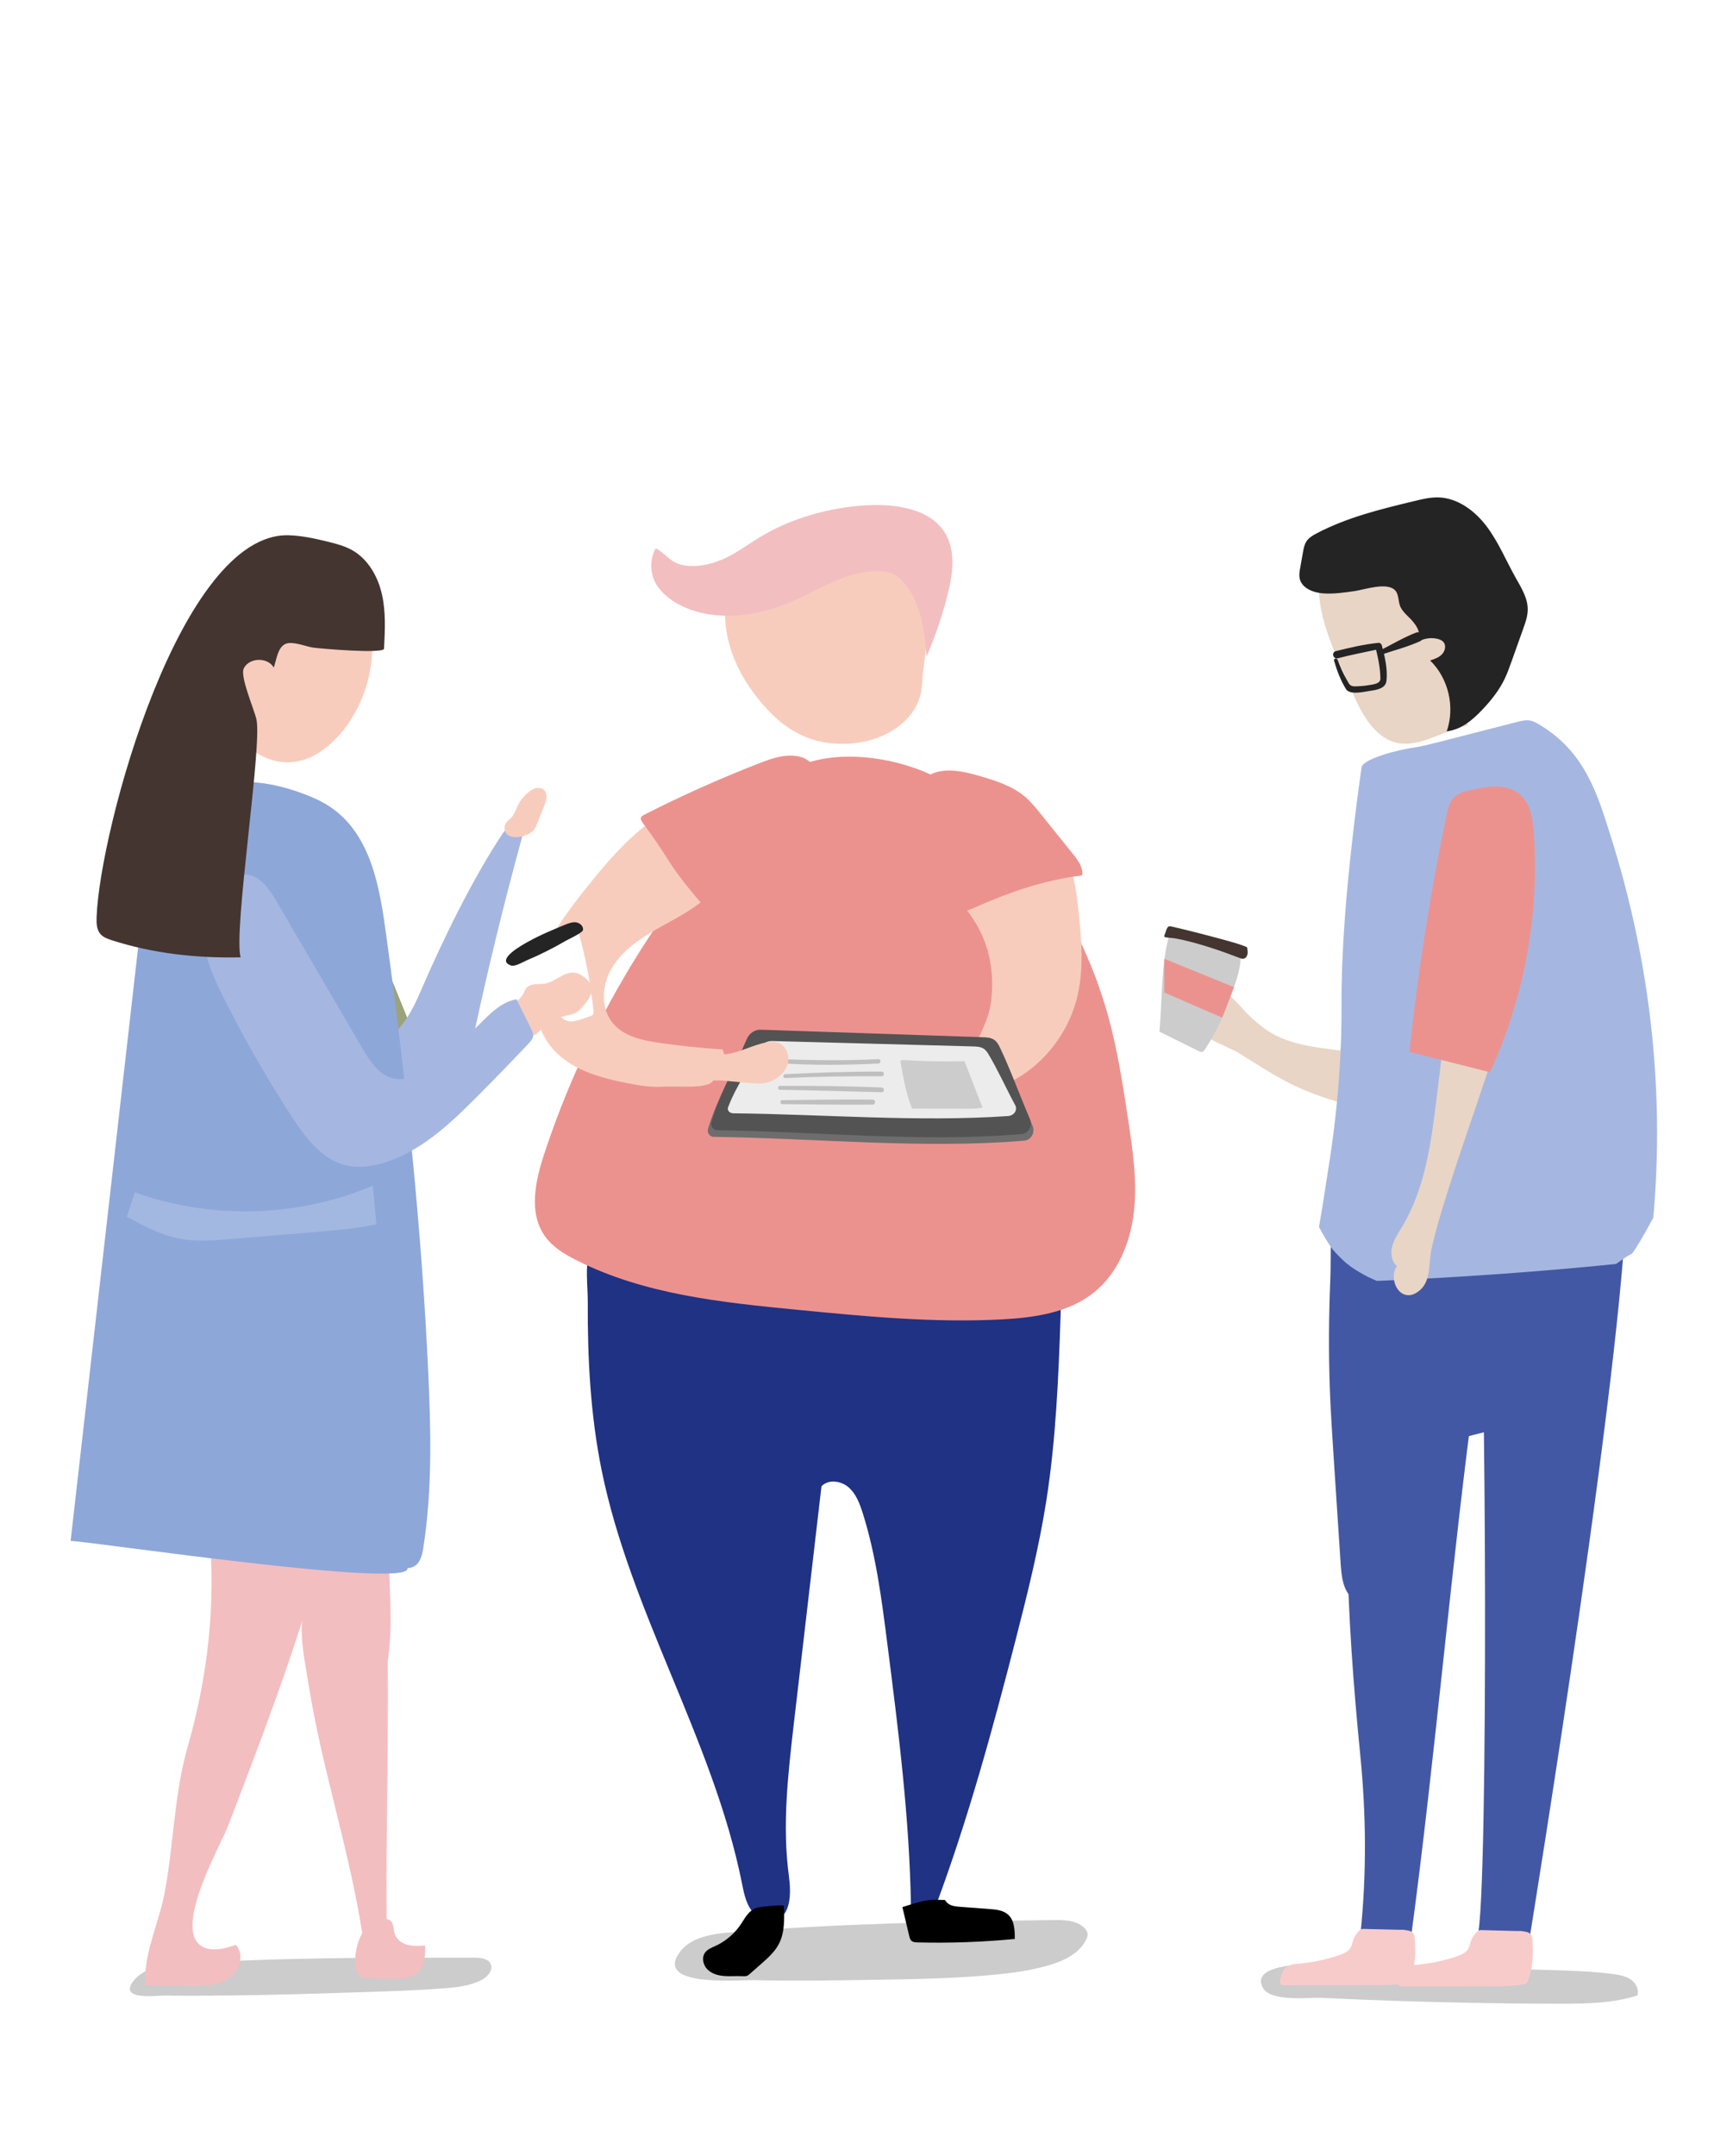 <?xml version="1.0" encoding="utf-8"?>
<!-- Generator: Adobe Illustrator 25.4.1, SVG Export Plug-In . SVG Version: 6.00 Build 0)  -->
<svg version="1.1" id="Ebene_1" xmlns="http://www.w3.org/2000/svg" xmlns:xlink="http://www.w3.org/1999/xlink" x="0px" y="0px"
	 viewBox="0 0 251 312" style="enable-background:new 0 0 251 312;" xml:space="preserve">
<style type="text/css">
	.st0{fill:#FFFFFF;}
	.st1{clip-path:url(#SVGID_00000173883303250706268400000013769232549699107499_);}
	.st2{filter:url(#Adobe_OpacityMaskFilter);}
	.st3{clip-path:url(#SVGID_00000061449601108351840290000012074295434443756188_);}
	.st4{clip-path:url(#SVGID_00000042702245502893243300000010195012380772557204_);}
	.st5{clip-path:url(#SVGID_00000146482074787315699830000014568706531714034340_);}
	.st6{clip-path:url(#SVGID_00000054987153620083244040000012247499603573003690_);}
	.st7{clip-path:url(#SVGID_00000118375419558342793710000013204562174390512797_);}
	.st8{clip-path:url(#SVGID_00000093896356581098892580000001370898505583315134_);}
	.st9{clip-path:url(#SVGID_00000042008319013299848030000004306071307738091425_);}
	
		.st10{clip-path:url(#SVGID_00000105392711203141987940000011486146843545835701_);fill:url(#SVGID_00000114793500779019281140000006606458598817849771_);}
	
		.st11{clip-path:url(#SVGID_00000061449601108351840290000012074295434443756188_);mask:url(#SVGID_00000059270853164931987580000015385418061318647170_);fill:url(#SVGID_00000155128063580331285910000006374358550856494224_);}
	.st12{fill:#CCCCCC;}
	.st13{fill:#1F3284;}
	.st14{fill:#EC928E;}
	.st15{fill:#F8CCBC;}
	.st16{fill:#F3BEC0;}
	.st17{fill:#6D6D6D;}
	.st18{fill:#535353;}
	.st19{fill:#ECECEC;}
	.st20{fill:#BFBFBF;}
	.st21{clip-path:url(#SVGID_00000000920482324624632340000000976418655165742976_);}
	.st22{filter:url(#Adobe_OpacityMaskFilter_00000089539199624552181020000006144030416373451145_);}
	.st23{clip-path:url(#SVGID_00000174571115394319943860000007701690947885576585_);}
	.st24{clip-path:url(#SVGID_00000019675959316079526820000017854928712688489131_);}
	.st25{clip-path:url(#SVGID_00000156577363701758404960000015248873006022533560_);}
	.st26{clip-path:url(#SVGID_00000093153432452245377870000009472570328329598872_);}
	.st27{clip-path:url(#SVGID_00000105396184935838368670000000390272676802366381_);}
	.st28{clip-path:url(#SVGID_00000094594810241474842890000002439161335477414027_);}
	.st29{clip-path:url(#SVGID_00000114758809657594258610000008818160885179928766_);}
	
		.st30{clip-path:url(#SVGID_00000078043824661677678400000013807318583452688006_);fill:url(#SVGID_00000070095201266372646030000014711196620130143151_);}
	
		.st31{clip-path:url(#SVGID_00000174571115394319943860000007701690947885576585_);mask:url(#SVGID_00000160190895530259248910000003088933917347266742_);fill:url(#SVGID_00000176723409213679935970000008596332901095053738_);}
	.st32{fill:#4358A4;}
	.st33{fill:#E9D5C5;}
	.st34{fill:#A5B7E1;}
	.st35{fill:#F8CBCB;}
	.st36{fill:#242424;}
	.st37{fill:#443530;}
	.st38{clip-path:url(#SVGID_00000147222410448017516810000016758746572176511667_);}
	.st39{filter:url(#Adobe_OpacityMaskFilter_00000021119261588132745880000013512540790502177976_);}
	.st40{clip-path:url(#SVGID_00000172427025349644998900000011303285802746054537_);}
	.st41{clip-path:url(#SVGID_00000057116640250842182690000013872465708652058286_);}
	.st42{clip-path:url(#SVGID_00000118374405265878034990000006761095588531909255_);}
	.st43{clip-path:url(#SVGID_00000000200350221870102140000009746752159838651778_);}
	.st44{clip-path:url(#SVGID_00000103982533466920618260000017000526235363046842_);}
	.st45{clip-path:url(#SVGID_00000131366483438879053410000002676971211580082816_);}
	.st46{clip-path:url(#SVGID_00000052090676437729931160000007558305024479829940_);}
	
		.st47{clip-path:url(#SVGID_00000059269927953200582230000000723563019901871532_);fill:url(#SVGID_00000056397558901251713060000002798954364650524861_);}
	
		.st48{clip-path:url(#SVGID_00000172427025349644998900000011303285802746054537_);mask:url(#SVGID_00000102520771053270772580000004704808789454953389_);fill:url(#SVGID_00000168082114142951107820000007737695572067992461_);}
	.st49{fill:#9BA37B;}
	.st50{fill:#8EA7D9;}
	.st51{opacity:0.19;fill:#FFFFFF;enable-background:new    ;}
</style>
<polyline class="st0" points="250.5,-0.5 250.5,311.5 -0.5,311.5 -0.5,-0.5 "/>
<g>
	<g>
		<g>
			<g>
				<g>
					<defs>
						<polygon id="SVGID_1_" points="1,1 2,1 1,2 						"/>
					</defs>
					<clipPath id="SVGID_00000007426483422530816650000009979123633862158476_">
						<use xlink:href="#SVGID_1_"  style="overflow:visible;"/>
					</clipPath>
				</g>
				<g>
					<defs>
						<polygon id="SVGID_00000093143731611451018670000002135175406422988186_" points="1,1 2,1 1,2 						"/>
					</defs>
					<defs>
						<polygon id="SVGID_00000104706283745385754950000007164748458571915178_" points="-1,-1 -2,-1 -1,-2 						"/>
					</defs>
					<clipPath id="SVGID_00000012460186019974916890000011154721599531979436_">
						<use xlink:href="#SVGID_00000093143731611451018670000002135175406422988186_"  style="overflow:visible;"/>
					</clipPath>
					
						<clipPath id="SVGID_00000020382207832011575500000016665968707727287207_" style="clip-path:url(#SVGID_00000012460186019974916890000011154721599531979436_);">
						<use xlink:href="#SVGID_00000104706283745385754950000007164748458571915178_"  style="overflow:visible;"/>
					</clipPath>
					<defs>
						<filter id="Adobe_OpacityMaskFilter" filterUnits="userSpaceOnUse" x="97.75" y="277.89" width="59.77" height="8.78">
							<feColorMatrix  type="matrix" values="1 0 0 0 0  0 1 0 0 0  0 0 1 0 0  0 0 0 1 0"/>
						</filter>
					</defs>
					
						<mask maskUnits="userSpaceOnUse" x="97.75" y="277.89" width="59.77" height="8.78" id="SVGID_00000059270853164931987580000015385418061318647170_">
						<g class="st2">
							<g>
								<g>
									<defs>
										<polygon id="SVGID_00000060753514117082995030000015128106794459897998_" points="1,1 2,1 1,2 										"/>
									</defs>
									<defs>
										<polygon id="SVGID_00000151513270511756547280000015126888471283113092_" points="-1,-1 -2,-1 -1,-2 										"/>
									</defs>
									
										<clipPath id="SVGID_00000112616508809441524780000012056984983314972840_" style="clip-path:url(#SVGID_00000020382207832011575500000016665968707727287207_);">
										<use xlink:href="#SVGID_00000060753514117082995030000015128106794459897998_"  style="overflow:visible;"/>
									</clipPath>
									
										<clipPath id="SVGID_00000104698834330173442110000014197717631094421649_" style="clip-path:url(#SVGID_00000112616508809441524780000012056984983314972840_);">
										<use xlink:href="#SVGID_00000151513270511756547280000015126888471283113092_"  style="overflow:visible;"/>
									</clipPath>
								</g>
								<g>
									<defs>
										<polygon id="SVGID_00000075879061919109323020000018356601913671331979_" points="1,1 2,1 1,2 										"/>
									</defs>
									<defs>
										<polygon id="SVGID_00000077303461947446909070000014331567287484227762_" points="-1,-1 -2,-1 -1,-2 										"/>
									</defs>
									<defs>
										<polygon id="SVGID_00000133510163322700077930000013717241515677068970_" points="1,1 2,1 1,2 										"/>
									</defs>
									
										<clipPath id="SVGID_00000049925302666871143190000012359379549062810258_" style="clip-path:url(#SVGID_00000020382207832011575500000016665968707727287207_);">
										<use xlink:href="#SVGID_00000075879061919109323020000018356601913671331979_"  style="overflow:visible;"/>
									</clipPath>
									
										<clipPath id="SVGID_00000062153423000213895820000005329044300612644024_" style="clip-path:url(#SVGID_00000049925302666871143190000012359379549062810258_);">
										<use xlink:href="#SVGID_00000077303461947446909070000014331567287484227762_"  style="overflow:visible;"/>
									</clipPath>
									
										<clipPath id="SVGID_00000041989869116862823310000016733466384115585171_" style="clip-path:url(#SVGID_00000062153423000213895820000005329044300612644024_);">
										<use xlink:href="#SVGID_00000133510163322700077930000013717241515677068970_"  style="overflow:visible;"/>
									</clipPath>
								</g>
								<g>
									<defs>
										<polygon id="SVGID_00000057131198144331166250000014173415259705025706_" points="1,1 2,1 1,2 										"/>
									</defs>
									<defs>
										<polygon id="SVGID_00000165232632027852171210000002197716611870999448_" points="-1,-1 -2,-1 -1,-2 										"/>
									</defs>
									<defs>
										<polygon id="SVGID_00000036936694127902439990000001610884557378810283_" points="1,1 2,1 1,2 										"/>
									</defs>
									<defs>
										<polygon id="SVGID_00000096020179522493654600000017389196045661017001_" points="-1,-1 -2,-1 -1,-2 										"/>
									</defs>
									
										<clipPath id="SVGID_00000052798938634583475300000010542579647158678455_" style="clip-path:url(#SVGID_00000020382207832011575500000016665968707727287207_);">
										<use xlink:href="#SVGID_00000057131198144331166250000014173415259705025706_"  style="overflow:visible;"/>
									</clipPath>
									
										<clipPath id="SVGID_00000071550415312954161150000014835916083231713956_" style="clip-path:url(#SVGID_00000052798938634583475300000010542579647158678455_);">
										<use xlink:href="#SVGID_00000165232632027852171210000002197716611870999448_"  style="overflow:visible;"/>
									</clipPath>
									
										<clipPath id="SVGID_00000051375665130594569060000011090819606735071139_" style="clip-path:url(#SVGID_00000071550415312954161150000014835916083231713956_);">
										<use xlink:href="#SVGID_00000036936694127902439990000001610884557378810283_"  style="overflow:visible;"/>
									</clipPath>
									
										<clipPath id="SVGID_00000176034029215913052580000000261101435376059016_" style="clip-path:url(#SVGID_00000051375665130594569060000011090819606735071139_);">
										<use xlink:href="#SVGID_00000096020179522493654600000017389196045661017001_"  style="overflow:visible;"/>
									</clipPath>
									
										<linearGradient id="SVGID_00000161604176614450936390000017311781997803231165_" gradientUnits="userSpaceOnUse" x1="97.748" y1="282.276" x2="157.522" y2="282.276">
										<stop  offset="0" style="stop-color:#4D4D4D"/>
										<stop  offset="1" style="stop-color:#000000"/>
									</linearGradient>
									
										<path style="clip-path:url(#SVGID_00000176034029215913052580000000261101435376059016_);fill:url(#SVGID_00000161604176614450936390000017311781997803231165_);" d="
										M126.76,286.54c5.64-0.09,11.28-0.18,16.9-0.7c2.81-0.26,5.62-0.62,8.33-1.43c2.13-0.63,4.34-1.68,5.32-3.68
										c0.14-0.28,0.25-0.6,0.2-0.91s-0.24-0.57-0.46-0.79c-1.14-1.11-2.91-1.16-4.5-1.14c-15.55,0.21-31.11,0.51-46.62,1.77
										c-2.79,0.23-5.94,0.69-7.55,2.98c-3.5,5,8.57,3.91,10.74,3.95C115,286.73,120.88,286.64,126.76,286.54z"/>
								</g>
							</g>
						</g>
					</mask>
					
						<linearGradient id="SVGID_00000103232029100600682160000000914613432911601052_" gradientUnits="userSpaceOnUse" x1="97.748" y1="282.276" x2="157.522" y2="282.276">
						<stop  offset="0" style="stop-color:#4D4D4D"/>
						<stop  offset="1" style="stop-color:#000000"/>
					</linearGradient>
					
						<path style="clip-path:url(#SVGID_00000020382207832011575500000016665968707727287207_);mask:url(#SVGID_00000059270853164931987580000015385418061318647170_);fill:url(#SVGID_00000103232029100600682160000000914613432911601052_);" d="
						M126.76,286.54c5.64-0.09,11.28-0.18,16.9-0.7c2.81-0.26,5.62-0.62,8.33-1.43c2.13-0.63,4.34-1.68,5.32-3.68
						c0.14-0.28,0.25-0.6,0.2-0.91s-0.24-0.57-0.46-0.79c-1.14-1.11-2.91-1.16-4.5-1.14c-15.55,0.21-31.11,0.51-46.62,1.77
						c-2.79,0.23-5.94,0.69-7.55,2.98c-3.5,5,8.57,3.91,10.74,3.95C115,286.73,120.88,286.64,126.76,286.54z"/>
				</g>
			</g>
		</g>
		<path class="st12" d="M126.76,286.54c5.64-0.09,11.28-0.18,16.9-0.7c2.81-0.26,5.62-0.62,8.33-1.43c2.13-0.63,4.34-1.68,5.32-3.68
			c0.14-0.28,0.25-0.6,0.2-0.91s-0.24-0.57-0.46-0.79c-1.14-1.11-2.91-1.16-4.5-1.14c-15.55,0.21-31.11,0.51-46.62,1.77
			c-2.79,0.23-5.94,0.69-7.55,2.98c-3.5,5,8.57,3.91,10.74,3.95C115,286.73,120.88,286.64,126.76,286.54z"/>
		<g>
			<path class="st13" d="M87.13,212.75c4.19,20.64,16.14,39.07,20.31,59.71c0.27,1.35,0.53,2.74,1.28,3.88
				c0.76,1.15,2.17,1.98,3.49,1.62c2.39-0.65,2.38-3.99,2.05-6.44c-0.99-7.32-0.13-14.75,0.72-22.09c1.33-11.44,2.66-22.88,4-34.32
				c0.99-1.03,2.81-0.8,3.9,0.13c1.09,0.93,1.62,2.34,2.06,3.71c1.93,6.09,2.75,12.47,3.56,18.81c1.62,12.68,3.24,25.4,3.44,38.18
				c1.16,0.07,2.32,0.15,3.48,0.22c4.74-12.66,8.31-25.73,11.68-38.82c1.7-6.63,3.36-13.28,4.43-20.04c1.4-8.89,1.78-17.9,2.08-26.9
				c0.06-1.82,0.08-3.77-0.96-5.27c-0.93-1.34-2.52-2.03-4.04-2.61c-13.12-5.03-27.23-6.91-41.23-8c-3.93-0.31-7.92-0.55-11.8,0.15
				c-3.07,0.56-6.4,1.76-8.69,3.96c-2.6,2.49-1.75,6.44-1.76,9.87C85.09,196.64,85.52,204.79,87.13,212.75z"/>
			<path class="st14" d="M78.84,166.96c-1.3,3.93-2.32,8.57,0.08,11.95c1.13,1.59,2.86,2.63,4.6,3.5c9.8,4.95,21.03,6.1,31.96,7.16
				c9.85,0.96,19.74,1.91,29.62,1.39c4.71-0.25,9.67-0.95,13.34-3.9c3.5-2.8,5.31-7.29,5.8-11.74c0.49-4.45-0.19-8.95-0.86-13.38
				c-0.74-4.86-1.49-9.73-2.77-14.48c-2.23-8.25-6.07-16.06-11.26-22.85c-3.91-5.12-8.69-9.75-14.53-12.49
				c-5.53-2.6-13.92-3.8-19.68-1c-5.75,2.79-11.03,10.81-14.87,15.75C90.92,138.88,83.61,152.49,78.84,166.96z"/>
			<path class="st15" d="M133.63,97.83c-0.05,1.05-0.11,2.1-0.42,3.12c-0.73,2.42-2.92,4.59-5.9,5.75
				c-2.97,1.17-6.68,1.29-9.76,0.28c-3.04-1-5.28-2.96-7.07-5.02c-3.73-4.32-5.91-9.45-5.38-14.55c0.08-0.76,0.24-1.55,0.88-2.15
				c0.92-0.86,2.56-1.05,4.03-1.19c4.84-0.44,18.27-3.49,22.26-1.16C136.22,85.23,133.83,94.6,133.63,97.83z"/>
			<path class="st16" d="M94.48,83.18c0.71,3.01,4.53,5.28,8.63,5.8c4.09,0.52,8.32-0.46,11.88-2.04c3.81-1.69,7.37-4.14,11.81-4.28
				c0.82-0.03,1.66,0.04,2.38,0.32c0.79,0.32,1.35,0.88,1.81,1.45c2.53,3.14,2.91,6.94,3.22,10.58c1.36-3.16,2.43-6.38,3.2-9.65
				c0.85-3.56,1.08-7.74-2.46-10.25c-2.7-1.91-6.83-2.23-10.55-1.9c-5.24,0.47-10.28,2.07-14.35,4.54c-1.62,0.98-3.09,2.1-4.84,2.95
				c-1.75,0.85-3.87,1.43-5.93,1.15c-2.28-0.31-2.72-1.7-4.31-2.49C94.3,80.49,94.19,81.97,94.48,83.18z"/>
			<path class="st15" d="M141.72,134.31c-1.44-2.66-3.59-4.85-5.4-7.28c-1.81-2.43-3.32-5.29-3.16-8.31s2.53-6.07,5.56-6.05
				c1.25,0.01,2.44,0.51,3.55,1.07c3.64,1.82,6.93,4.32,9.67,7.34c1.06,1.17,2.05,2.44,2.73,3.87c1,2.1,1.28,4.47,1.53,6.78
				c0.43,4.07,0.79,8.23-0.1,12.22c-1.27,5.7-5.36,10.82-10.76,13.1c-1.16,0.49-2.92,1.33-4.03,0.71c-1.18-0.66-1.39-2.2-1.14-3.35
				c0.67-3.18,2.84-5.81,3.33-9.19C144.03,141.52,143.53,137.63,141.72,134.31z"/>
			<path class="st15" d="M135.43,156.64c-0.23,0.16-0.46,0.33-0.64,0.55c-0.44,0.55-0.46,1.3-0.46,2c0,1.11,0.11,2.44,1.07,3
				c0.44,0.26,0.96,0.29,1.47,0.32c0.53,0.03,1.05,0.06,1.58,0.09c0.57,0.03,1.18,0.05,1.65-0.26c0.49-0.32,0.71-0.91,0.9-1.46
				c0.47-1.35,0.94-2.69,1.4-4.04c0.08-0.23,0.16-0.49,0.05-0.7c-0.06-0.13-0.19-0.23-0.3-0.32c-1.12-0.86-1.65-1.3-3.09-0.98
				C137.89,155.09,136.3,155.77,135.43,156.64z"/>
			<path d="M146.01,277.11c-0.71-0.64-1.74-0.74-2.69-0.81c-1.41-0.11-2.83-0.21-4.24-0.32c-0.61-0.05-1.25-0.1-1.74-0.46
				c-0.2-0.14-0.35-0.33-0.48-0.53c-0.44,0-0.89-0.02-1.32-0.03c-1.63-0.03-3.26,0.57-4.84,1.06c0.33,1.38,0.65,2.77,0.98,4.15
				c0.06,0.27,0.14,0.57,0.36,0.75s0.53,0.2,0.82,0.21c4.71,0.12,9.43-0.05,14.12-0.5C146.98,279.37,146.94,277.95,146.01,277.11z"
				/>
			<path d="M113.53,275.86c0.08,1.87,0.14,3.83-0.72,5.49c-0.61,1.17-1.63,2.07-2.62,2.94c-0.52,0.46-1.04,0.91-1.56,1.37
				c-0.14,0.13-0.29,0.26-0.48,0.32c-0.2,0.07-0.41,0.05-0.62,0.04c-0.89-0.05-1.79,0.05-2.68-0.03c-0.89-0.07-1.81-0.34-2.43-0.99
				s-0.82-1.74-0.27-2.44c0.36-0.46,0.93-0.67,1.46-0.91c1.54-0.71,2.88-1.87,3.79-3.3c0.58-0.9,1.1-1.85,2.15-2.22
				C109.9,276,113.52,275.59,113.53,275.86z"/>
			<g>
				<g id="XMLID_4400_">
					<path id="XMLID_4403_" class="st17" d="M145.19,152.73c-0.22-0.45-0.45-0.91-0.83-1.21c-0.5-0.39-1.15-0.42-1.77-0.44
						c-10.93-0.36-21.86-0.73-32.79-1.09c-0.89-0.03-1.69,0.53-2.06,1.38c-1.77,4.15-3.87,7.64-5.19,11.98
						c-0.18,0.59,0.24,1.19,0.82,1.19c14.75,0.19,30.27,1.79,44.99,0.55c1-0.08,1.61-1.22,1.18-2.18
						C148.09,159.61,146.65,155.72,145.19,152.73z"/>
					<path id="XMLID_4402_" class="st18" d="M144.9,151.77c-0.21-0.45-0.44-0.91-0.82-1.21c-0.49-0.39-1.13-0.42-1.74-0.44
						c-10.72-0.36-21.45-0.73-32.17-1.09c-0.87-0.03-1.66,0.53-2.02,1.38c-1.74,4.15-3.8,7.64-5.1,11.98
						c-0.18,0.59,0.24,1.19,0.81,1.19c14.48,0.19,29.7,1.79,44.14,0.55c0.98-0.08,1.58-1.22,1.16-2.18
						C147.74,158.65,146.33,154.76,144.9,151.77z"/>
					<path id="XMLID_4401_" class="st19" d="M143.2,152.64c-0.19-0.32-0.4-0.65-0.74-0.87c-0.44-0.28-1.02-0.3-1.57-0.32
						c-9.67-0.26-19.34-0.52-29.02-0.78c-0.79-0.02-1.49,0.38-1.82,0.99c-1.57,2.98-3.42,5.49-4.6,8.61
						c-0.16,0.42,0.21,0.85,0.73,0.86c13.06,0.14,26.78,1.29,39.81,0.4c0.89-0.06,1.42-0.87,1.05-1.57
						C145.76,157.59,144.49,154.79,143.2,152.64z"/>
				</g>
				<path id="XMLID_4399_" class="st12" d="M130.47,153.52c-0.05,0.08-0.04,0.18-0.02,0.27c0.39,2.26,0.79,4.54,1.65,6.67
					c2.59,0,5.18,0.01,7.77,0.01c0.82,0,1.64,0,2.44-0.16c-0.87-2.24-1.75-4.48-2.62-6.72c-2.96,0.08-5.92,0.02-8.87-0.17
					C130.69,153.42,130.54,153.42,130.47,153.52z"/>
				<path id="XMLID_4398_" class="st20" d="M127.22,153.29c-4.76,0.25-9.49,0.17-14.26,0c-0.38-0.01-0.37,0.56,0,0.58
					c4.74,0.35,9.51,0.28,14.26,0.06C127.63,153.91,127.63,153.26,127.22,153.29z"/>
				<path id="XMLID_4397_" class="st20" d="M127.7,155.1c-4.66-0.02-9.33,0.13-13.98,0.37c-0.36,0.02-0.36,0.57,0,0.56
					c4.66-0.22,9.32-0.28,13.98-0.26C128.13,155.76,128.13,155.1,127.7,155.1z"/>
				<path id="XMLID_4396_" class="st20" d="M127.7,157.4c-4.91-0.22-9.83-0.25-14.74-0.24c-0.36,0-0.36,0.56,0,0.57
					c4.91,0.07,9.83,0.24,14.74,0.35C128.14,158.09,128.13,157.42,127.7,157.4z"/>
				<path id="XMLID_4395_" class="st20" d="M126.4,159.15c-4.36-0.05-8.73,0.04-13.09,0.08c-0.37,0-0.37,0.57,0,0.57
					c4.36,0.04,8.73,0.12,13.09,0.07C126.86,159.86,126.86,159.15,126.4,159.15z"/>
			</g>
			<path class="st15" d="M108.34,156.73c0.81,0.07,1.63,0.15,2.43,0.01c0.67-0.12,1.31-0.39,1.86-0.78
				c0.86-0.62,1.52-1.59,1.56-2.65s-0.62-2.16-1.64-2.45c-0.47-0.13-0.97-0.09-1.45-0.01c-2.15,0.38-4.12,1.61-6.3,1.76
				c-0.8,0.06-1.7,0-2.28,0.55c-0.32,0.31-0.47,0.75-0.55,1.19c-0.09,0.48-0.1,0.99,0.14,1.42c0.45,0.81,1.77,0.55,2.54,0.62
				C105.88,156.5,107.11,156.62,108.34,156.73z"/>
			<path class="st15" d="M94.02,119.07c-3.61,2.72-6.54,6.21-9.35,9.75c-2.6,3.27-5.16,6.7-6.44,10.68s-1.07,8.67,1.53,11.94
				c2.62,3.31,7.03,4.54,11.17,5.34c1.65,0.32,3.33,0.6,5.01,0.5c1.87-0.12,4.86,0.24,6.64-0.35c0.95-0.32,0.96-1.24,1.68-1.94
				s0.89-2.24,0.37-3.1c-3.03-0.2-6.04-0.51-9.05-0.94c-2.49-0.36-5.2-0.91-6.81-2.85c-1.74-2.09-1.63-5.28-0.33-7.67
				c1.29-2.39,3.55-4.11,5.88-5.5c2.33-1.39,4.82-2.54,6.98-4.19c3.69-2.83,19.22-14.05,14.8-18.79
				C112.64,108.22,97.06,116.78,94.02,119.07z"/>
			<path class="st14" d="M156.74,126.7c0.17-1.13-0.59-2.16-1.3-3.05c-1.55-1.93-3.11-3.86-4.66-5.79c-0.74-0.93-1.5-1.86-2.41-2.62
				c-1.83-1.52-4.17-2.25-6.45-2.92c-2.6-0.76-5.64-1.41-7.84,0.18c-1.5,1.09-2.19,3.04-2.19,4.9s0.61,3.66,1.27,5.39
				c0.99,2.58,2.04,5.27,3.42,7.67c1.17,2.01,2.45,1.86,4.42,0.97C146.1,129.16,151.17,127.37,156.74,126.7z"/>
			<path class="st14" d="M96.73,124.4c1.69,2.68,3.77,5.09,5.84,7.49c0.16,0.19,0.36,0.39,0.6,0.4c0.19,0.01,0.36-0.11,0.52-0.23
				c1.63-1.25,2.73-3.05,4.15-4.53c2.8-2.94,6.85-4.66,9.06-8.07c1.26-1.94,1.81-4.33,1.53-6.63c-0.1-0.8-0.31-1.62-0.82-2.24
				c-0.72-0.88-1.93-1.23-3.07-1.23c-1.63-0.01-3.19,0.57-4.7,1.16c-4.3,1.67-8.53,3.51-12.69,5.5c-1.03,0.49-2.05,0.99-3.07,1.51
				c-1.34,0.68-1.66,0.67-0.8,1.83C94.51,121.01,95.63,122.65,96.73,124.4z"/>
		</g>
	</g>
	<g>
		<g>
			<g>
				<g>
					<defs>
						<polygon id="SVGID_00000153676662815631220740000006444305671021850000_" points="1,1 2,1 1,2 						"/>
					</defs>
					<clipPath id="SVGID_00000157265710768725564810000000217032165655469213_">
						<use xlink:href="#SVGID_00000153676662815631220740000006444305671021850000_"  style="overflow:visible;"/>
					</clipPath>
				</g>
				<g>
					<defs>
						<polygon id="SVGID_00000121994843378095101980000001945791310022519208_" points="1,1 2,1 1,2 						"/>
					</defs>
					<defs>
						<polygon id="SVGID_00000045608647271761350450000004932937346277394304_" points="-1,-1 -2,-1 -1,-2 						"/>
					</defs>
					<clipPath id="SVGID_00000072266862005939160660000008350999051521328574_">
						<use xlink:href="#SVGID_00000121994843378095101980000001945791310022519208_"  style="overflow:visible;"/>
					</clipPath>
					
						<clipPath id="SVGID_00000124844524504988573390000006724735990241801608_" style="clip-path:url(#SVGID_00000072266862005939160660000008350999051521328574_);">
						<use xlink:href="#SVGID_00000045608647271761350450000004932937346277394304_"  style="overflow:visible;"/>
					</clipPath>
					<defs>
						
							<filter id="Adobe_OpacityMaskFilter_00000043428237344241387100000008750213838574154379_" filterUnits="userSpaceOnUse" x="182.63" y="284.34" width="54.61" height="5.66">
							<feColorMatrix  type="matrix" values="1 0 0 0 0  0 1 0 0 0  0 0 1 0 0  0 0 0 1 0"/>
						</filter>
					</defs>
					
						<mask maskUnits="userSpaceOnUse" x="182.63" y="284.34" width="54.61" height="5.66" id="SVGID_00000160190895530259248910000003088933917347266742_">
						<g style="filter:url(#Adobe_OpacityMaskFilter_00000043428237344241387100000008750213838574154379_);">
							<g>
								<g>
									<defs>
										<polygon id="SVGID_00000031177616467460135000000013438481443575679651_" points="1,1 2,1 1,2 										"/>
									</defs>
									<defs>
										<polygon id="SVGID_00000018928236502700992880000003545836118986709125_" points="-1,-1 -2,-1 -1,-2 										"/>
									</defs>
									
										<clipPath id="SVGID_00000025427887248454978150000005833714708489974420_" style="clip-path:url(#SVGID_00000124844524504988573390000006724735990241801608_);">
										<use xlink:href="#SVGID_00000031177616467460135000000013438481443575679651_"  style="overflow:visible;"/>
									</clipPath>
									
										<clipPath id="SVGID_00000019671927267978811590000015702340479556093118_" style="clip-path:url(#SVGID_00000025427887248454978150000005833714708489974420_);">
										<use xlink:href="#SVGID_00000018928236502700992880000003545836118986709125_"  style="overflow:visible;"/>
									</clipPath>
								</g>
								<g>
									<defs>
										<polygon id="SVGID_00000057869325458692422190000016780833192433547408_" points="1,1 2,1 1,2 										"/>
									</defs>
									<defs>
										<polygon id="SVGID_00000032638474033077571190000003890432677673851050_" points="-1,-1 -2,-1 -1,-2 										"/>
									</defs>
									<defs>
										<polygon id="SVGID_00000076580211811707380640000010607342747611250586_" points="1,1 2,1 1,2 										"/>
									</defs>
									
										<clipPath id="SVGID_00000118365565097519132850000016758896959760883643_" style="clip-path:url(#SVGID_00000124844524504988573390000006724735990241801608_);">
										<use xlink:href="#SVGID_00000057869325458692422190000016780833192433547408_"  style="overflow:visible;"/>
									</clipPath>
									
										<clipPath id="SVGID_00000018230050296936063790000011478504458736373143_" style="clip-path:url(#SVGID_00000118365565097519132850000016758896959760883643_);">
										<use xlink:href="#SVGID_00000032638474033077571190000003890432677673851050_"  style="overflow:visible;"/>
									</clipPath>
									
										<clipPath id="SVGID_00000075850279785999061550000000742413282887162773_" style="clip-path:url(#SVGID_00000018230050296936063790000011478504458736373143_);">
										<use xlink:href="#SVGID_00000076580211811707380640000010607342747611250586_"  style="overflow:visible;"/>
									</clipPath>
								</g>
								<g>
									<defs>
										<polygon id="SVGID_00000103236037265429205750000005026771017220106914_" points="1,1 2,1 1,2 										"/>
									</defs>
									<defs>
										<polygon id="SVGID_00000097470500292626739190000007596635985889928862_" points="-1,-1 -2,-1 -1,-2 										"/>
									</defs>
									<defs>
										<polygon id="SVGID_00000018228885794375013440000018119446992316227485_" points="1,1 2,1 1,2 										"/>
									</defs>
									<defs>
										<polygon id="SVGID_00000068667371233938361310000014046345875620651920_" points="-1,-1 -2,-1 -1,-2 										"/>
									</defs>
									
										<clipPath id="SVGID_00000129194058610476050850000008082081798605545387_" style="clip-path:url(#SVGID_00000124844524504988573390000006724735990241801608_);">
										<use xlink:href="#SVGID_00000103236037265429205750000005026771017220106914_"  style="overflow:visible;"/>
									</clipPath>
									
										<clipPath id="SVGID_00000138539255490417155130000016984278548329120940_" style="clip-path:url(#SVGID_00000129194058610476050850000008082081798605545387_);">
										<use xlink:href="#SVGID_00000097470500292626739190000007596635985889928862_"  style="overflow:visible;"/>
									</clipPath>
									
										<clipPath id="SVGID_00000176009135641546891990000007411605366611790488_" style="clip-path:url(#SVGID_00000138539255490417155130000016984278548329120940_);">
										<use xlink:href="#SVGID_00000018228885794375013440000018119446992316227485_"  style="overflow:visible;"/>
									</clipPath>
									
										<clipPath id="SVGID_00000072267757179484136470000001774938680997517985_" style="clip-path:url(#SVGID_00000176009135641546891990000007411605366611790488_);">
										<use xlink:href="#SVGID_00000068667371233938361310000014046345875620651920_"  style="overflow:visible;"/>
									</clipPath>
									
										<linearGradient id="SVGID_00000181072535682927162190000007741907002386240138_" gradientUnits="userSpaceOnUse" x1="182.626" y1="287.17" x2="237.233" y2="287.17">
										<stop  offset="0" style="stop-color:#4D4D4D"/>
										<stop  offset="1" style="stop-color:#000000"/>
									</linearGradient>
									
										<path style="clip-path:url(#SVGID_00000072267757179484136470000001774938680997517985_);fill:url(#SVGID_00000181072535682927162190000007741907002386240138_);" d="
										M225.95,290c3.77,0,7.62-0.04,11.21-1.2c0.27-0.85-0.24-1.8-0.98-2.31c-0.74-0.5-1.66-0.66-2.54-0.78
										c-3.03-0.4-6.08-0.49-9.13-0.58c-11.87-0.36-23.75-0.71-35.63-0.79c-1.49-0.01-7.71,0.39-5.94,3.41
										c1.18,2.02,6.68,1.32,8.6,1.41c7.31,0.35,14.64,0.59,21.96,0.72C217.64,289.96,221.79,290,225.95,290z"/>
								</g>
							</g>
						</g>
					</mask>
					
						<linearGradient id="SVGID_00000157996367466683151470000008230299050362109883_" gradientUnits="userSpaceOnUse" x1="182.626" y1="287.17" x2="237.233" y2="287.17">
						<stop  offset="0" style="stop-color:#4D4D4D"/>
						<stop  offset="1" style="stop-color:#000000"/>
					</linearGradient>
					
						<path style="clip-path:url(#SVGID_00000124844524504988573390000006724735990241801608_);mask:url(#SVGID_00000160190895530259248910000003088933917347266742_);fill:url(#SVGID_00000157996367466683151470000008230299050362109883_);" d="
						M225.95,290c3.77,0,7.62-0.04,11.21-1.2c0.27-0.85-0.24-1.8-0.98-2.31c-0.74-0.5-1.66-0.66-2.54-0.78
						c-3.03-0.4-6.08-0.49-9.13-0.58c-11.87-0.36-23.75-0.71-35.63-0.79c-1.49-0.01-7.71,0.39-5.94,3.41
						c1.18,2.02,6.68,1.32,8.6,1.41c7.31,0.35,14.64,0.59,21.96,0.72C217.64,289.96,221.79,290,225.95,290z"/>
				</g>
			</g>
		</g>
		<path class="st12" d="M225.95,290c3.77,0,7.62-0.04,11.21-1.2c0.27-0.85-0.24-1.8-0.98-2.31c-0.74-0.5-1.66-0.66-2.54-0.78
			c-3.03-0.4-6.08-0.49-9.13-0.58c-11.87-0.36-23.75-0.71-35.63-0.79c-1.49-0.01-7.71,0.39-5.94,3.41c1.18,2.02,6.68,1.32,8.6,1.41
			c7.31,0.35,14.64,0.59,21.96,0.72C217.64,289.96,221.79,290,225.95,290z"/>
		<g>
			<path class="st32" d="M235.61,169.86c0,0,0.66-10.51-18.38-9.76c-0.37,0.01-0.73,0.03-1.08,0.04c-0.13,0.07-0.26,0.15-0.39,0.22
				c-0.27,0.7-0.5,1.42-0.69,2.14c-0.05,0.2-0.11,0.51-0.15,0.8c-0.13,1.14-0.09,0.64,0,0c0.03-0.23,0.06-0.53,0.1-0.9
				c-0.05,0.47-0.16,0.93-0.22,1.4c-0.58,4.2-0.45,8.43-0.82,12.64c-0.31,3.59-1.05,7.17-1.82,10.73c0.74-0.03,1.59-0.03,2.07,0.15
				c0.95,0.35,1.41,87.43-0.23,92.86l7.58,0.08C221.56,280.25,236.25,190.81,235.61,169.86z"/>
			<g>
				<path class="st33" d="M214.82,120.98c-2.21-0.32-4.57,0.85-5.65,2.81c-0.69,1.26-0.87,2.73-1.05,4.16
					c-0.63,5.08-1.43,10.15-2.39,15.18c-0.65,3.41-0.72,10.19-5.55,10.53c-1.81,0.13-3.66-1.23-5.44-1.51
					c-2.92-0.46-5.67-0.62-8.49-1.65c-2.27-0.83-3.79-2.03-5.49-3.68c-1.03-1-2.45-2.97-3.82-3.35c-0.98-0.27-2.22,0.87-1.6,1.67
					c-1.22-0.73-2.96,0.44-3.01,1.86c-0.11,2.72,5.26,4.27,7.16,5.45c2.95,1.83,5.84,3.78,9.04,5.16
					c5.03,2.16,10.48,3.37,15.96,3.48c0.97,0.02,1.99-0.01,2.81-0.52c1.76-1.08,2.72-3.62,4.05-5.17c1.24-1.44,1.9-2.41,2.47-4.3
					c1.56-5.17,2.92-10.5,3.94-15.8C218.71,130.81,222.03,122.03,214.82,120.98z"/>
				<path class="st32" d="M192.61,201.13c0.13,3.36,0.35,6.71,0.57,10.07c0.33,5.02,0.66,10.04,0.99,15.05
					c0.11,1.6,0.25,3.32,1.23,4.59c0.1,0.13,0.22,0.26,0.37,0.32c0.52,0.2,0.93-0.46,1.11-0.99c2.09-6.31,5.2-12.29,9.18-17.62
					c1.01-1.36,2.12-2.71,3.59-3.56c1.11-0.64,2.36-0.96,3.6-1.27c2.48-0.62,4.96-1.25,7.44-1.87c1.45-0.37,2.96-0.76,4.1-1.73
					c0.9-0.77,1.49-1.82,2.06-2.86c2.89-5.23,5.82-10.54,7.29-16.34c1.08-4.23,1.35-8.62,1.28-12.99c-0.01-0.43-0.02-0.88-0.18-1.28
					c-0.21-0.56-0.68-0.98-1.18-1.31c-1.87-1.24-4.23-1.39-6.47-1.49c-8.5-0.38-17.17-0.56-25.51,1.44
					c-2.56,0.61-6.93,1.23-8.17,3.95c-1.52,3.34-1.06,8.51-1.24,12.12C192.45,190.61,192.42,195.87,192.61,201.13z"/>
				<g>
					<g>
						<path class="st32" d="M209.97,195.3c-4.76-0.64-9.51-1.28-14.27-1.92c-0.24-0.6,0.95,0.02,0.87,0.65
							c-2.49,19.87-1.54,40.04,0.45,60.04c0.86,8.62,0.92,17.26,0.02,25.85c1.96,0.21,5.33,0.52,7.29,0.73
							c3.6-26.77,5.79-53.63,9.4-80.39c0.18-1.35,0.29-2.92-0.75-3.91C212.21,195.63,211.05,195.45,209.97,195.3z"/>
					</g>
				</g>
				<path class="st33" d="M203.8,107.64c2.84-0.1,5.74-2.02,8.8-2.65c-0.8-2.48,0.16-5.13,0.42-7.73c0.34-3.51-0.63-6.99-1.65-10.36
					c-0.83-2.72-1.75-5.52-3.7-7.59c-0.39-0.41-0.83-0.8-1.38-0.94c-0.47-0.12-0.96-0.05-1.44,0.03c-3.36,0.52-12.67,0.9-13.56,4.67
					c-1.21,5.17,2.34,12.01,4.33,16.57c0.94,2.15,1.91,4.35,3.56,6.02C200.71,107.21,202.24,107.7,203.8,107.64z"/>
				<path class="st34" d="M236.33,181.46l0.06-0.05c0.04-0.04,0.07-0.07,0.1-0.11c0.07-0.11,0.15-0.22,0.23-0.33
					c1-1.53,1.86-3.13,2.74-4.74c1.65-18.56-0.46-37.29-6.27-55.52c-1.83-5.73-3.63-12.03-10.47-15.97c-0.35-0.2-0.72-0.4-1.17-0.47
					c-0.57-0.09-1.16,0.05-1.71,0.19c-3.69,0.95-7.38,1.89-11.08,2.84c-0.74,0.19-1.47,0.38-2.22,0.55
					c-0.78,0.18-1.57,0.33-2.38,0.45c-1.36,0.19-6.77,1.48-6.96,2.78c-0.47,3.32-0.9,6.63-1.28,9.96
					c-0.94,8.21-1.65,16.41-1.62,24.65c0.03,8.21-0.73,16.41-2.08,24.55c-0.1,0.63-0.59,3.94-1.18,7.33
					c0.03,0.06,0.06,0.12,0.09,0.18c0.48,0.9,0.99,1.77,1.55,2.62c0.05,0.08,0.15,0.22,0.26,0.36c0.05,0.06,0.1,0.12,0.13,0.16
					c0.64,0.73,1.33,1.42,2.06,2.06c0.06,0.05,0.16,0.14,0.27,0.25c-1-0.94,0.06,0.01,0.36,0.21c0.76,0.51,1.54,0.97,2.35,1.39
					c0.2,0.11,1.02,0.45,1.1,0.5c0.08,0.03,0.17,0.06,0.26,0.09c11.58-0.48,23.13-1.3,34.59-2.45
					C234.78,182.43,235.56,181.85,236.33,181.46z"/>
				<path class="st35" d="M197.56,279.18c-0.12,0-0.24,0-0.34,0.02c-0.15,0.04-0.25,0.13-0.34,0.22c-0.42,0.41-0.73,0.87-0.89,1.36
					c-0.16,0.45-0.2,0.94-0.54,1.34c-0.38,0.45-1.07,0.72-1.74,0.94c-1.75,0.57-3.62,0.96-5.54,1.14c-0.43,0.04-0.86,0.07-1.25,0.2
					c-1.09,0.37-1.36,1.34-1.51,2.18c-0.04,0.24-0.05,0.54,0.24,0.67c0.16,0.07,0.36,0.08,0.55,0.08c5.48-0.01,7.82-0.01,13.31-0.02
					c1.34,0,2.72-0.04,4.01-0.27c0.17-0.03,0.36-0.07,0.49-0.16c0.14-0.09,0.2-0.23,0.25-0.37c0.72-1.89,0.81-3.94,0.65-5.89
					c-0.05-0.61-0.16-1.11-1.12-1.24c-1.37-0.19,0.13-0.04-1.26-0.08C200.87,279.26,199.22,279.22,197.56,279.18z"/>
				<path class="st36" d="M221.27,88.25c0.02-1.69-0.95-3.21-1.78-4.69c-1.38-2.46-2.46-5.1-4.15-7.35
					c-1.69-2.25-4.18-4.13-6.99-4.22c-1.17-0.03-2.33,0.24-3.47,0.52c-4.86,1.17-9.77,2.36-14.19,4.69
					c-0.55,0.29-1.12,0.62-1.46,1.14c-0.31,0.46-0.41,1.02-0.51,1.57c-0.14,0.77-0.27,1.54-0.41,2.31
					c-0.09,0.48-0.17,0.98-0.08,1.46c0.28,1.47,2.03,2.13,3.52,2.21c1.48,0.09,2.97-0.13,4.44-0.34c1.41-0.2,4.74-1.37,5.89-0.09
					c0.57,0.63,0.4,1.68,0.78,2.43c0.47,0.92,1.36,1.47,1.95,2.29c0.62,0.76,1.04,1.83,0.59,2.7c0.83-0.49,1.85-0.64,2.79-0.42
					c0.33,0.08,0.66,0.21,0.88,0.47c0.42,0.5,0.23,1.3-0.22,1.77c-0.45,0.47-1.1,0.69-1.72,0.89c2.66,2.58,3.64,6.75,2.41,10.25
					c2.05-0.21,3.75-1.63,5.16-3.13c1.28-1.35,2.45-2.82,3.25-4.5c0.37-0.78,0.66-1.59,0.95-2.4c0.58-1.62,1.15-3.23,1.73-4.85
					C220.94,90.09,221.26,89.19,221.27,88.25z"/>
			</g>
			<path class="st35" d="M214.6,279.35c-0.12,0-0.24-0.01-0.34,0.02c-0.15,0.04-0.25,0.13-0.34,0.22c-0.42,0.41-0.73,0.87-0.89,1.36
				c-0.16,0.45-0.2,0.94-0.54,1.34c-0.38,0.45-1.07,0.72-1.74,0.94c-1.75,0.57-3.62,0.96-5.54,1.14c-0.43,0.04-0.86,0.07-1.25,0.2
				c-1.09,0.37-1.36,1.34-1.51,2.18c-0.04,0.24-0.05,0.54,0.24,0.67c0.16,0.07,0.36,0.08,0.55,0.08c5.48-0.01,7.82-0.01,13.31-0.02
				c1.34,0,2.72-0.04,4.01-0.27c0.17-0.03,0.36-0.07,0.49-0.15c0.14-0.09,0.2-0.23,0.25-0.37c0.72-1.89,0.81-3.94,0.65-5.89
				c-0.05-0.61-0.16-1.11-1.12-1.24c-1.37-0.19,0.13-0.04-1.26-0.08C217.91,279.43,216.25,279.39,214.6,279.35z"/>
			<g>
				<g>
					<g>
						<g>
							<path class="st12" d="M176.43,148.57c-0.57,1.14-1.21,2.25-1.92,3.32c-0.1,0.15-0.21,0.31-0.38,0.35
								c-0.18,0.05-0.36-0.03-0.53-0.12c-1.89-0.94-3.79-1.87-5.68-2.81c0.44-4.47,0.2-9.89,1.49-14.15
								c0.18-0.61,9.52,1.03,10.14,2.72c0.61,1.68-1.12,5.76-1.7,7.37C177.44,146.39,176.96,147.49,176.43,148.57z"/>
						</g>
					</g>
					<path class="st37" d="M168.76,135.65c0.27,0.06,0.54,0.07,0.82,0.09c0.58,0.05,1.16,0.17,1.73,0.3
						c2.81,0.64,5.54,1.58,8.23,2.61c0.18,0.07,0.36,0.14,0.55,0.11c0.29-0.04,0.51-0.31,0.58-0.6c0.07-0.29,0.03-0.59-0.01-0.88
						c-0.01-0.06-0.02-0.12-0.05-0.16c-0.03-0.04-0.09-0.07-0.14-0.09c-0.14-0.06-0.27-0.11-0.41-0.16
						c-0.63-0.24-1.28-0.42-1.93-0.61c-2.8-0.78-5.62-1.51-8.46-2.17c-0.15-0.03-0.31-0.06-0.44,0.02c-0.22,0.15-0.33,0.54-0.4,0.79
						C168.77,135.11,168.46,135.58,168.76,135.65z"/>
				</g>
				<polygon class="st14" points="168.63,143.65 177.02,147.29 178.72,142.87 168.63,138.77 				"/>
			</g>
			<g>
				<path class="st36" d="M200.13,93.38c-0.05-0.18-0.26-0.36-0.47-0.34c-2.09,0.21-4.15,0.69-6.18,1.2c-0.7,0.18-0.4,1.21,0.3,1.03
					c1.83-0.48,3.68-0.83,5.52-1.23c0.24,0.95,0.44,1.9,0.55,2.88c0.05,0.43,0.07,0.87,0.08,1.3c0.01,0.78-1.16,0.85-1.67,0.94
					c-0.62,0.12-1.25,0.15-1.88,0.18c-0.93,0.04-0.98-0.38-1.33-0.98c-0.53-0.91-0.95-1.89-1.31-2.87
					c-0.11-0.31-0.62-0.19-0.52,0.14c0.41,1.41,0.94,2.84,1.73,4.11c0.57,0.91,2.69,0.36,3.55,0.24c0.96-0.14,2.19-0.35,2.31-1.45
					C201,96.86,200.57,95,200.13,93.38z"/>
				<path class="st36" d="M205.15,91.54c-1.79,0.68-3.54,1.72-5.25,2.59c-0.33,0.17-0.1,0.7,0.25,0.59
					c1.82-0.61,3.79-1.12,5.54-1.92C206.39,92.48,205.88,91.26,205.15,91.54z"/>
			</g>
			<path class="st33" d="M220.77,121.11c-0.71-2.7-3.65-8.36-6.76-4.29c-0.95,1.24-1.17,2.88-1.36,4.43
				c-1.52,12.49-3.03,24.97-4.55,37.46c-0.79,6.51-1.65,13.23-5.03,18.85c-0.54,0.9-1.15,1.78-1.42,2.8
				c-0.27,1.01-0.11,2.22,0.69,2.9c-1.1,1.38-0.19,4.35,1.82,4.19c0.43-0.03,0.83-0.23,1.18-0.47c2.01-1.39,1.52-3.99,1.98-6.14
				c0.63-2.93,1.54-5.8,2.44-8.66c3.46-11,7.79-21.73,10.1-32.98C221.1,133.24,222.31,127.01,220.77,121.11z"/>
			<path class="st14" d="M212.91,114.37c-0.78,0.18-1.58,0.38-2.18,0.9c-0.77,0.68-1.03,1.76-1.24,2.77
				c-2.35,11.3-4.14,22.72-5.36,34.2c3.89,0.98,7.78,1.97,11.67,2.95c4.95-10.74,7.16-22.73,6.37-34.53
				c-0.14-2.1-0.49-4.43-2.13-5.76C218.13,113.34,215.32,113.82,212.91,114.37z"/>
		</g>
	</g>
	<g>
		<g>
			<g>
				<g>
					<defs>
						<polygon id="SVGID_00000067917431465209862080000005327529018468861605_" points="1,1 2,1 1,2 						"/>
					</defs>
					<clipPath id="SVGID_00000116951241693645900510000014483215313800057518_">
						<use xlink:href="#SVGID_00000067917431465209862080000005327529018468861605_"  style="overflow:visible;"/>
					</clipPath>
				</g>
				<g>
					<defs>
						<polygon id="SVGID_00000003791076620606360930000010997602196074457274_" points="1,1 2,1 1,2 						"/>
					</defs>
					<defs>
						<polygon id="SVGID_00000143577953177917280960000007700485794485539721_" points="-1,-1 -2,-1 -1,-2 						"/>
					</defs>
					<clipPath id="SVGID_00000107547720119518867800000015113518279004621241_">
						<use xlink:href="#SVGID_00000003791076620606360930000010997602196074457274_"  style="overflow:visible;"/>
					</clipPath>
					
						<clipPath id="SVGID_00000060019642799280742370000016683085761538374293_" style="clip-path:url(#SVGID_00000107547720119518867800000015113518279004621241_);">
						<use xlink:href="#SVGID_00000143577953177917280960000007700485794485539721_"  style="overflow:visible;"/>
					</clipPath>
					<defs>
						
							<filter id="Adobe_OpacityMaskFilter_00000033343603873813191220000013028100132678097307_" filterUnits="userSpaceOnUse" x="18.8" y="283.33" width="52.37" height="5.57">
							<feColorMatrix  type="matrix" values="1 0 0 0 0  0 1 0 0 0  0 0 1 0 0  0 0 0 1 0"/>
						</filter>
					</defs>
					
						<mask maskUnits="userSpaceOnUse" x="18.8" y="283.33" width="52.37" height="5.57" id="SVGID_00000102520771053270772580000004704808789454953389_">
						<g style="filter:url(#Adobe_OpacityMaskFilter_00000033343603873813191220000013028100132678097307_);">
							<g>
								<g>
									<defs>
										<polygon id="SVGID_00000017499887009021401050000006841273907576349354_" points="1,1 2,1 1,2 										"/>
									</defs>
									<defs>
										<polygon id="SVGID_00000031919528902491931180000002935873008519331714_" points="-1,-1 -2,-1 -1,-2 										"/>
									</defs>
									
										<clipPath id="SVGID_00000160899042046357766570000010143867256491939772_" style="clip-path:url(#SVGID_00000060019642799280742370000016683085761538374293_);">
										<use xlink:href="#SVGID_00000017499887009021401050000006841273907576349354_"  style="overflow:visible;"/>
									</clipPath>
									
										<clipPath id="SVGID_00000129194727512691841920000014058271602700078521_" style="clip-path:url(#SVGID_00000160899042046357766570000010143867256491939772_);">
										<use xlink:href="#SVGID_00000031919528902491931180000002935873008519331714_"  style="overflow:visible;"/>
									</clipPath>
								</g>
								<g>
									<defs>
										<polygon id="SVGID_00000129163531382068808630000000904623043024500379_" points="1,1 2,1 1,2 										"/>
									</defs>
									<defs>
										<polygon id="SVGID_00000090996165564136622870000012816063744468133040_" points="-1,-1 -2,-1 -1,-2 										"/>
									</defs>
									<defs>
										<polygon id="SVGID_00000121240075199236726450000015775742647488896422_" points="1,1 2,1 1,2 										"/>
									</defs>
									
										<clipPath id="SVGID_00000107548277140409236110000017574227743349939624_" style="clip-path:url(#SVGID_00000060019642799280742370000016683085761538374293_);">
										<use xlink:href="#SVGID_00000129163531382068808630000000904623043024500379_"  style="overflow:visible;"/>
									</clipPath>
									
										<clipPath id="SVGID_00000027588198109935264490000000768498464719117964_" style="clip-path:url(#SVGID_00000107548277140409236110000017574227743349939624_);">
										<use xlink:href="#SVGID_00000090996165564136622870000012816063744468133040_"  style="overflow:visible;"/>
									</clipPath>
									
										<clipPath id="SVGID_00000075162456538647444710000010792151766139939251_" style="clip-path:url(#SVGID_00000027588198109935264490000000768498464719117964_);">
										<use xlink:href="#SVGID_00000121240075199236726450000015775742647488896422_"  style="overflow:visible;"/>
									</clipPath>
								</g>
								<g>
									<defs>
										<polygon id="SVGID_00000096761291517729346070000017855183709799209144_" points="1,1 2,1 1,2 										"/>
									</defs>
									<defs>
										<polygon id="SVGID_00000047765049939073802100000001058881415020768700_" points="-1,-1 -2,-1 -1,-2 										"/>
									</defs>
									<defs>
										<polygon id="SVGID_00000021803947246569049920000005410322369725392278_" points="1,1 2,1 1,2 										"/>
									</defs>
									<defs>
										<polygon id="SVGID_00000067920477836897550950000011709001077448142762_" points="-1,-1 -2,-1 -1,-2 										"/>
									</defs>
									
										<clipPath id="SVGID_00000005988956270757470630000010009892424315999153_" style="clip-path:url(#SVGID_00000060019642799280742370000016683085761538374293_);">
										<use xlink:href="#SVGID_00000096761291517729346070000017855183709799209144_"  style="overflow:visible;"/>
									</clipPath>
									
										<clipPath id="SVGID_00000049212048429105397050000006328758794875340193_" style="clip-path:url(#SVGID_00000005988956270757470630000010009892424315999153_);">
										<use xlink:href="#SVGID_00000047765049939073802100000001058881415020768700_"  style="overflow:visible;"/>
									</clipPath>
									
										<clipPath id="SVGID_00000049205160931128695480000015311642265898734505_" style="clip-path:url(#SVGID_00000049212048429105397050000006328758794875340193_);">
										<use xlink:href="#SVGID_00000021803947246569049920000005410322369725392278_"  style="overflow:visible;"/>
									</clipPath>
									
										<clipPath id="SVGID_00000124151922697380301070000012939140425529740687_" style="clip-path:url(#SVGID_00000049205160931128695480000015311642265898734505_);">
										<use xlink:href="#SVGID_00000067920477836897550950000011709001077448142762_"  style="overflow:visible;"/>
									</clipPath>
									
										<linearGradient id="SVGID_00000016791796712195657230000011449895121954078900_" gradientUnits="userSpaceOnUse" x1="18.802" y1="286.12" x2="71.17" y2="286.12">
										<stop  offset="0" style="stop-color:#4D4D4D"/>
										<stop  offset="1" style="stop-color:#000000"/>
									</linearGradient>
									
										<path style="clip-path:url(#SVGID_00000124151922697380301070000012939140425529740687_);fill:url(#SVGID_00000016791796712195657230000011449895121954078900_);" d="
										M52.21,288.34c3.94-0.13,7.88-0.25,11.81-0.54c1.91-0.14,3.86-0.33,5.58-1.16c0.94-0.45,1.9-1.44,1.46-2.39
										c-0.36-0.79-1.42-0.91-2.29-0.91c-14.22-0.02-28.46-0.04-42.65,0.9c-2.57,0.17-5.49,0.56-6.95,2.68
										c-1.81,2.62,3.59,1.89,4.7,1.9c3.11,0.04,6.23,0.03,9.34-0.01C39.55,288.75,45.88,288.54,52.21,288.34z"/>
								</g>
							</g>
						</g>
					</mask>
					
						<linearGradient id="SVGID_00000168098864219855237760000007698834717891020956_" gradientUnits="userSpaceOnUse" x1="18.802" y1="286.12" x2="71.17" y2="286.12">
						<stop  offset="0" style="stop-color:#4D4D4D"/>
						<stop  offset="1" style="stop-color:#000000"/>
					</linearGradient>
					
						<path style="clip-path:url(#SVGID_00000060019642799280742370000016683085761538374293_);mask:url(#SVGID_00000102520771053270772580000004704808789454953389_);fill:url(#SVGID_00000168098864219855237760000007698834717891020956_);" d="
						M52.21,288.34c3.94-0.13,7.88-0.25,11.81-0.54c1.91-0.14,3.86-0.33,5.58-1.16c0.94-0.45,1.9-1.44,1.46-2.39
						c-0.36-0.79-1.42-0.91-2.29-0.91c-14.22-0.02-28.46-0.04-42.65,0.9c-2.57,0.17-5.49,0.56-6.95,2.68
						c-1.81,2.62,3.59,1.89,4.7,1.9c3.11,0.04,6.23,0.03,9.34-0.01C39.55,288.75,45.88,288.54,52.21,288.34z"/>
				</g>
			</g>
		</g>
		<path class="st12" d="M52.21,288.34c3.94-0.13,7.88-0.25,11.81-0.54c1.91-0.14,3.86-0.33,5.58-1.16c0.94-0.45,1.9-1.44,1.46-2.39
			c-0.36-0.79-1.42-0.91-2.29-0.91c-14.22-0.02-28.46-0.04-42.65,0.9c-2.57,0.17-5.49,0.56-6.95,2.68c-1.81,2.62,3.59,1.89,4.7,1.9
			c3.11,0.04,6.23,0.03,9.34-0.01C39.55,288.75,45.88,288.54,52.21,288.34z"/>
		<g>
			<g>
				<path class="st0" d="M80.99,146.98c0.36,0.33,0.75,0.65,1.22,0.79c0.65,0.18,1.33-0.04,1.97-0.25c0.42-0.14,0.84-0.29,1.27-0.43
					c0.16-0.06,0.34-0.12,0.44-0.27c0.1-0.15,0.08-0.34,0.07-0.52c-0.41-3.96-1.17-7.88-2.25-11.71c-1.74,0.8-3.47,1.61-5.21,2.41
					c-0.93,0.43-4.1,1.29-4.16,2.44c-0.07,1.15,2.18,3.04,2.9,3.82C78.41,144.56,79.67,145.81,80.99,146.98z"/>
				<path class="st36" d="M81.81,133.85c0.52-0.21,1.07-0.43,1.62-0.36c0.56,0.08,1.1,0.57,1.01,1.12c-0.06,0.4-2.13,1.34-2.51,1.56
					c-0.91,0.53-1.83,1.03-2.77,1.5c-0.94,0.47-1.89,0.91-2.86,1.32c-0.54,0.23-1.69,0.95-2.31,0.74c-2.3-0.8,1.7-2.99,2.4-3.38
					C78.13,135.37,79.97,134.61,81.81,133.85z"/>
			</g>
			<g>
				<path class="st16" d="M61.57,281.58c-0.85,0.06-1.72,0.12-2.54-0.1s-1.6-0.77-1.86-1.58c-0.22-0.69-0.11-1.59-0.72-1.99
					c-0.14-0.09-0.3-0.14-0.46-0.17c-0.08-14.37,0.27-22.68,0.17-37.33c0.73-4.88,0.29-9.41,0.18-14.13
					c-0.35-14.93-0.7-29.85-1.04-44.78c-0.05-1.98-0.11-4.03-1.09-5.88c-1.58-2.98-5.12-4.67-8.43-5.95
					c-9.84-3.84-20.98-9.34-23.7,3.02c-0.72,3.27-1.32,6.57-1.81,9.9c-0.35,2.37-0.62,4.85,0.24,7.21c1.47,4,4.2,13.83,7.66,16.73
					c9,7.56,12.92,16.13,15.89,26.17c-0.93,3.35,0.16,8.1,0.57,10.69c1.93,12.41,5.89,23.97,7.83,36.38
					c-0.82,1.53-1.17,3.31-0.94,5.04c0.05,0.35,0.12,0.71,0.36,0.97c0.33,0.37,0.88,0.44,1.38,0.48c1.39,0.1,2.78,0.14,4.17,0.11
					c1.08-0.02,2.24-0.12,3.05-0.82C61.54,284.61,61.6,282.99,61.57,281.58z"/>
				<path class="st16" d="M49.85,196.66c-2.77-6.1-12.88-10.2-22.44-3.24c-5.7,4.15-1.37,8.8-0.11,12.9c1.54,5,2.54,10.15,3.02,15.4
					c0.92,10.1-0.12,20.57-3.13,31.07c-2.01,6.98-2.05,14.63-3.43,21.59c-0.77,3.89-3.19,9.08-2.63,12.96
					c2.15,0.02,4.31,0.04,6.46,0.06c1.9,0.02,3.93,0,5.52-1.04s2.37-3.52,1.04-4.87c-1.31,0.43-2.7,0.87-4.05,0.55
					c-5.95-1.41,1.82-14.84,2.95-17.81c4.85-12.62,9.69-25.26,13.19-37.9C48.8,217.12,53.64,205,49.85,196.66z"/>
				<path class="st49" d="M51.67,129.34c2.35,5.78,4.71,11.56,7.06,17.33c0.64,1.58,1.3,3.27,0.99,4.95
					c-0.55,2.95-3.78,4.55-6.71,5.21c-5.79-8.21-11.88-16.21-18.26-23.98c-3.63-4.42-9.28-14.62-0.95-17.69
					C43.24,111.69,48.85,122.42,51.67,129.34z"/>
				<path class="st34" d="M72.86,120.55c0.76-1.14,1.87-0.62,2.83,0.35c-2.68,9.73-5.07,19.53-7.18,29.4
					c-0.65,3.06-1.48,6.44-4.07,8.19c-1.11,0.75-2.43,1.11-3.75,1.33c-2.37,0.41-5.24,0.2-6.57-1.8c-1.91-2.87,0.45-5.65,2.33-7.64
					c2.22-2.34,3.16-3.85,4.52-7.02C64.14,136.02,68.42,127.21,72.86,120.55z"/>
				<path class="st15" d="M77.35,120.09c0.21-0.28,0.34-0.61,0.47-0.93c0.34-0.85,0.67-1.7,1.01-2.55c0.15-0.39,0.31-0.78,0.33-1.19
					c0.03-0.41-0.09-0.86-0.41-1.13c-0.29-0.25-0.71-0.31-1.09-0.23c-0.38,0.08-0.71,0.29-1.02,0.52c-0.69,0.53-1.26,1.22-1.64,2
					c-0.3,0.62-0.51,1.32-0.99,1.81c-0.22,0.22-0.48,0.39-0.67,0.64c-0.28,0.37-0.35,0.9-0.17,1.33
					C73.79,121.78,76.61,121.08,77.35,120.09z"/>
				<path class="st50" d="M62.03,198.7c-0.98-20.99-3.16-41.92-6.01-62.76c-1.04-7.65-2.29-16.74-10.3-20.32
					c-7.42-3.32-16.54-4.16-21.37,3.29c-2.7,4.18-3.32,9.25-3.88,14.13c-3.41,29.99-6.82,59.98-10.24,89.97
					c3.75,0.22,48.57,6.86,48.78,4.06c0-0.04,0.01-0.07,0.01-0.11c0.29-0.02,0.57-0.07,0.82-0.19c1-0.45,1.3-1.65,1.46-2.69
					C62.62,215.71,62.42,207.18,62.03,198.7z"/>
				<g>
					<path class="st15" d="M75.85,143.72c0.1-0.22,0.17-0.45,0.31-0.64c0.29-0.41,0.81-0.58,1.31-0.63s1-0.01,1.49-0.1
						c1.53-0.28,2.78-1.79,4.31-1.56c0.47,0.07,0.91,0.31,1.3,0.6c0.51,0.37,0.98,0.86,1.11,1.47c0.2,0.97-0.48,1.88-1.12,2.63
						c-0.35,0.42-0.72,0.84-1.2,1.1c-0.4,0.21-0.85,0.29-1.29,0.39c-1.09,0.25-2.16,0.66-3.01,1.38c-0.7,0.6-1.29,1.45-2.19,1.67
						c-1.6,0.4-3.12-1.37-3.3-2.83C73.37,145.71,75.29,144.94,75.85,143.72z"/>
					<path class="st34" d="M76.92,148.87c-0.7-1.41-1.4-2.83-2.11-4.24c-2.22,0.37-3.88,2.13-5.48,3.72
						c-2.2,2.18-4.58,4.18-7.1,5.98c-1.48,1.05-3.2,2.08-5,1.81c-2.2-0.34-3.61-2.47-4.74-4.39c-4.23-7.25-8.47-14.49-12.7-21.74
						c-3.35-5.73-7.11-3.64-9.51,1.51c-2.18,4.69,0.64,9.97,2.79,14.21c2.79,5.47,5.87,10.8,9.23,15.94
						c1.97,3.02,4.36,6.2,7.88,7.01c1.7,0.39,3.48,0.17,5.15-0.31c5.39-1.54,9.68-5.55,13.64-9.52c2.58-2.58,5.11-5.19,7.61-7.84
						c0.28-0.29,0.57-0.61,0.62-1.01C77.27,149.61,77.09,149.23,76.92,148.87z"/>
				</g>
				<path class="st15" d="M52.89,86.75c-0.89-2.63-2.27-5.86-5.12-6.54c-3.09-0.74-7.43,1.3-9.66,3.25
					c-2.76,2.41-4.49,5.82-5.46,9.35c-1.05,3.85-1.23,8.12,0.5,11.72c1.72,3.6,5.67,6.31,9.62,5.72c2.64-0.39,4.9-2.13,6.63-4.17
					C53.83,100.85,55.07,93.21,52.89,86.75z"/>
				<path class="st37" d="M39.65,96.62c-0.88-1.54-3.55-1.47-4.34,0.11c-0.59,1.18,1.53,5.97,1.84,7.43
					c0.83,3.91-3.37,30.55-2.3,34.4c-6.3,0.14-12.65-0.55-18.64-2.47c-0.62-0.2-1.26-0.43-1.68-0.92c-0.55-0.65-0.57-1.59-0.54-2.44
					c0.47-12.64,12.13-55.63,27.78-55.26c1.93,0.05,3.83,0.47,5.71,0.93c1.23,0.3,2.48,0.63,3.58,1.26c2.28,1.31,3.68,3.8,4.26,6.37
					c0.58,2.56,0.44,5.23,0.3,7.85c-0.04,0.8-9.44-0.02-10.33-0.16c-1.02-0.16-2.92-0.96-3.93-0.53
					C40.2,93.69,40.04,95.55,39.65,96.62z"/>
				<path class="st51" d="M25.97,179.27c-2.7-0.52-5.17-1.85-7.6-3.16c0.39-1.18,0.78-2.36,1.16-3.54
					c11.07,3.98,23.63,3.63,34.47-0.96c0.17,1.86,0.34,3.73,0.51,5.59c-2.94,0.62-5.93,0.87-8.92,1.12
					c-4.07,0.34-8.15,0.67-12.22,1.01C30.91,179.54,28.4,179.74,25.97,179.27z"/>
			</g>
		</g>
	</g>
</g>
</svg>
